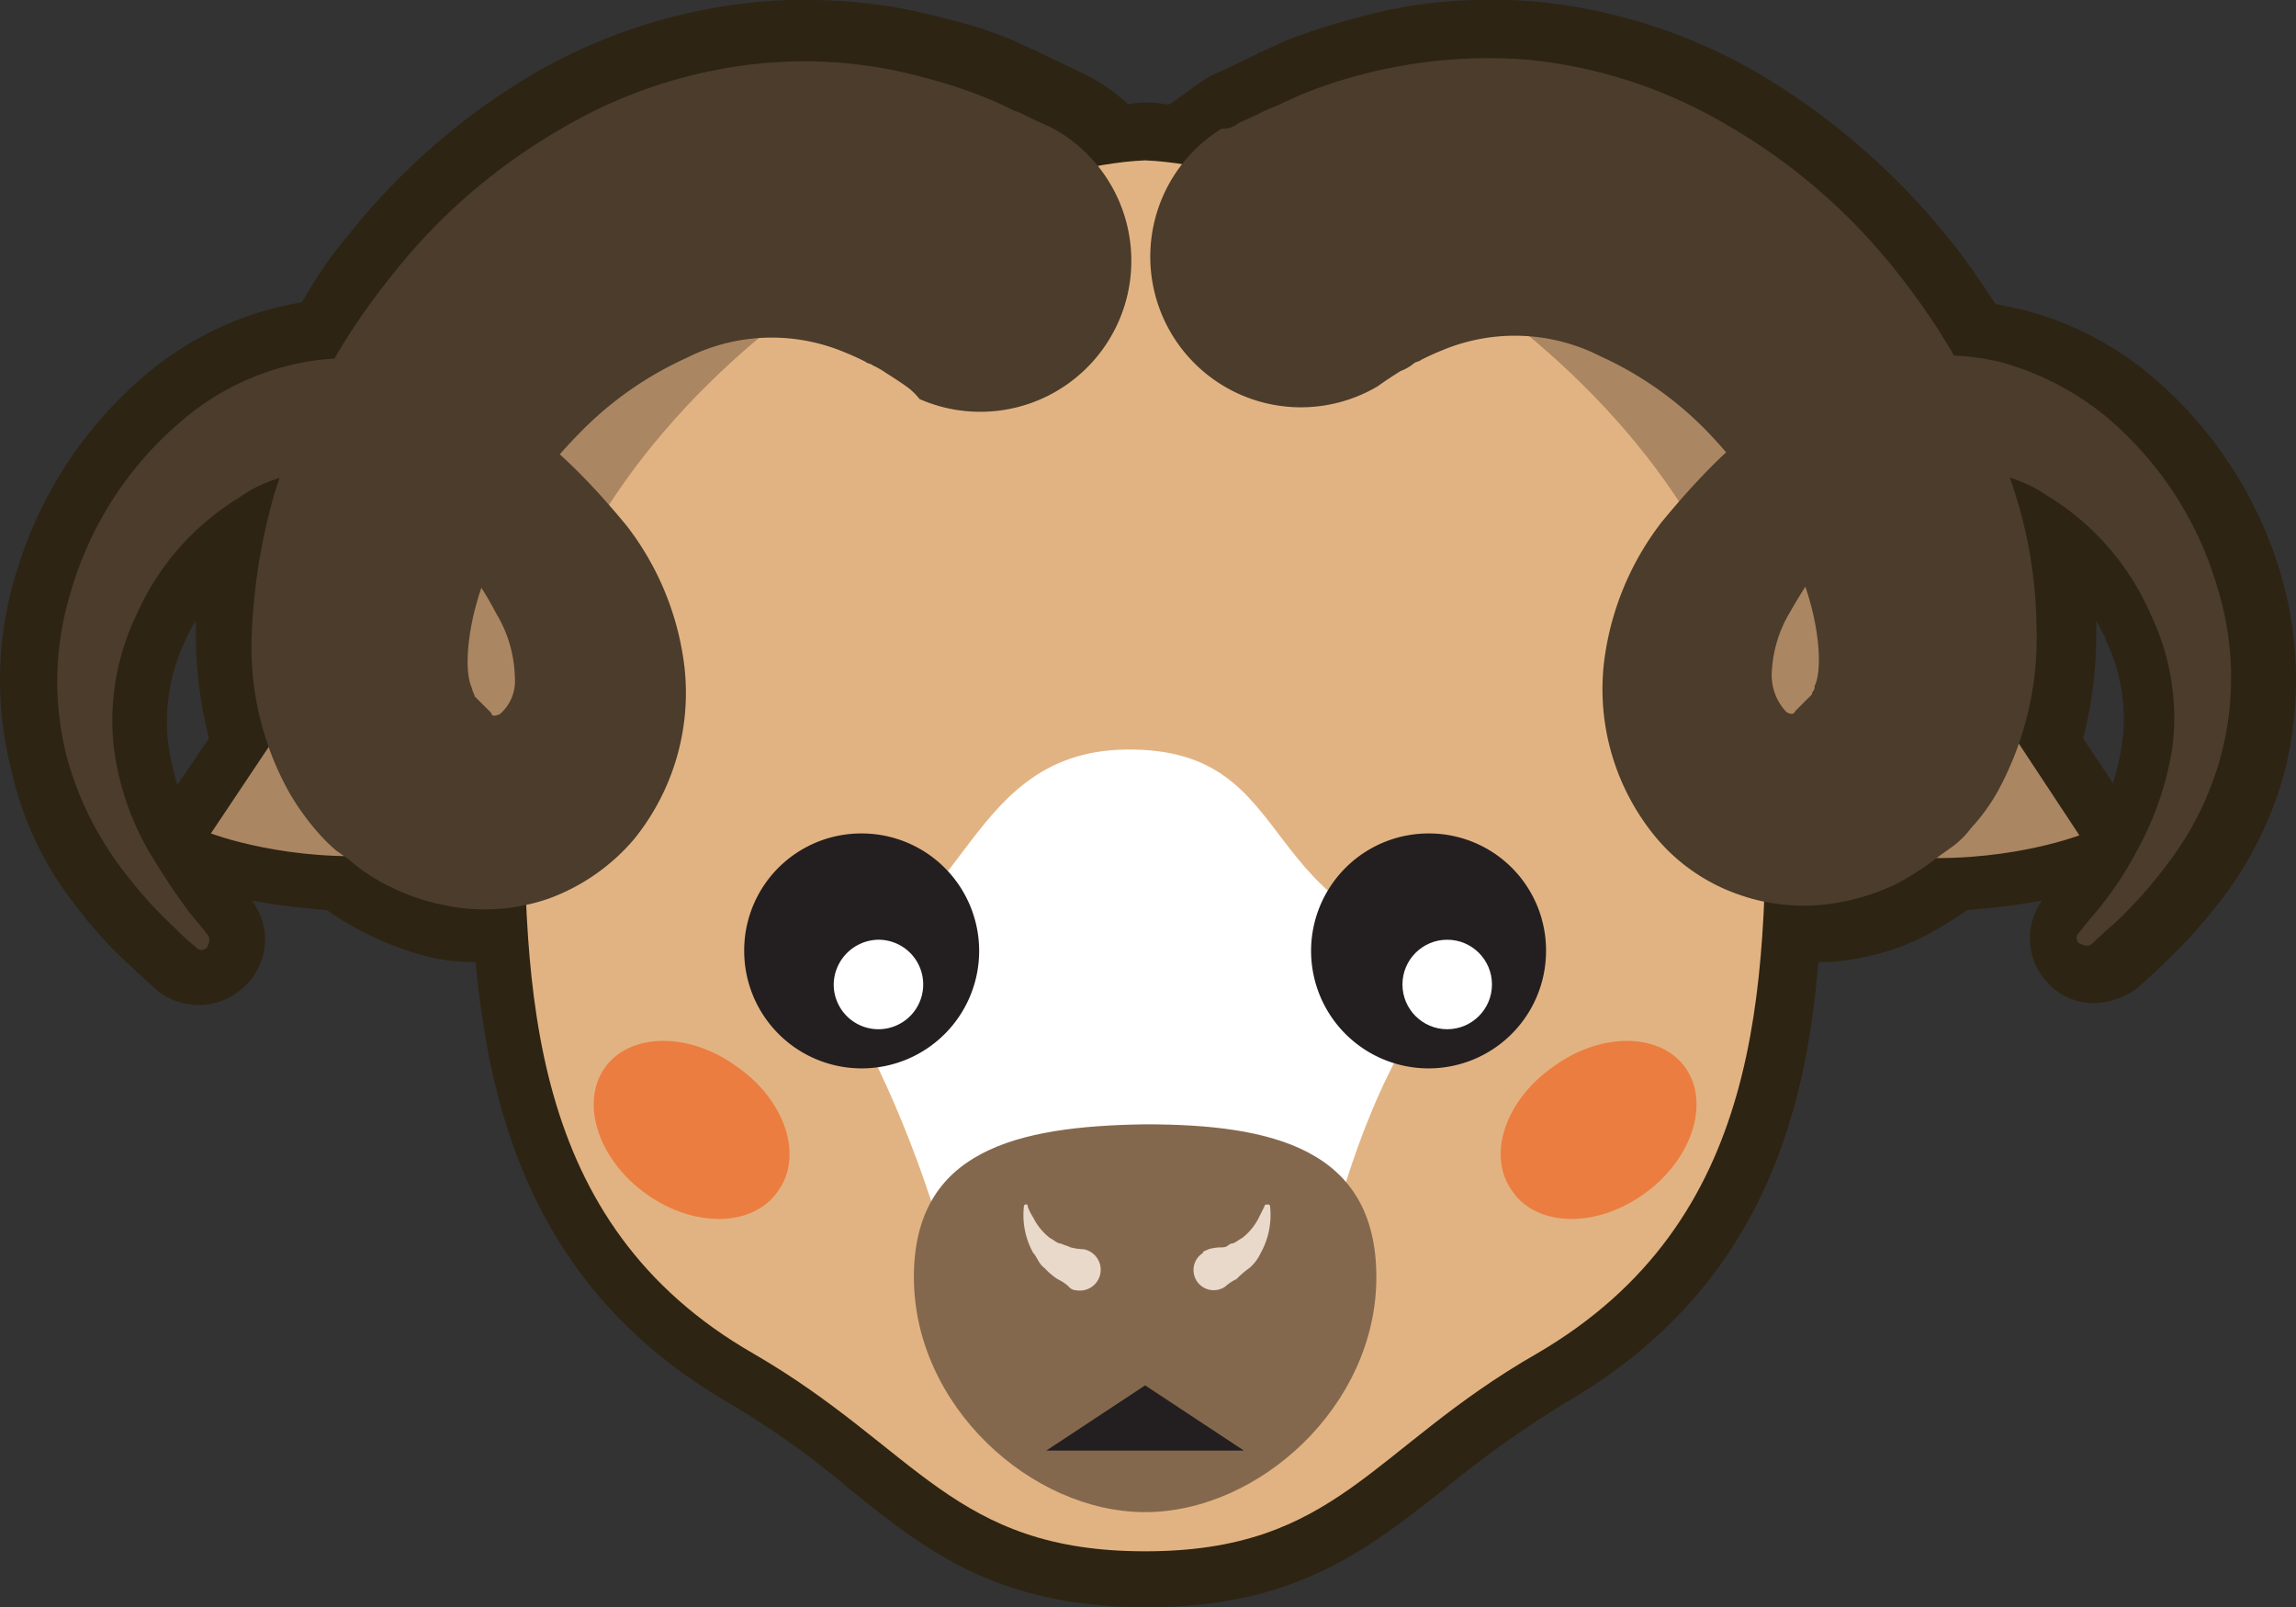 <svg id="Layer_1" data-name="Layer 1" xmlns="http://www.w3.org/2000/svg" viewBox="0 0 123.125 86.2">
  <rect x="0" y="0" width="123.125" height="86.2" fill="#333333" stroke="none"/>
  <title>Artboard 15</title>
  <g>
    <path d="M4.008,48.5a22.238,22.238,0,0,0,3.1,3.4l.2.2,1.1,1a3.566,3.566,0,0,0,2.3.8,3.523,3.523,0,0,0,2.3-.9,3.44,3.44,0,0,0,.5-4.7,36.233,36.233,0,0,0,4,.5,17.1,17.1,0,0,0,5.4,2.5,10.9,10.9,0,0,0,2.6.3c.8,8.6,3.4,17.7,13.5,23.6a47.067,47.067,0,0,1,6.6,4.7c4.1,3.3,7.9,6.3,15.9,6.3s11.8-3.1,15.9-6.3a57.025,57.025,0,0,1,6.6-4.7c10.1-5.9,12.8-14.9,13.5-23.6a10.9,10.9,0,0,0,2.6-.3,12.062,12.062,0,0,0,3.3-1.2,23.913,23.913,0,0,0,2.1-1.3,36.232,36.232,0,0,0,4-.5,3.46,3.46,0,0,0,.2,4.3,3.367,3.367,0,0,0,2.6,1.2,4.006,4.006,0,0,0,2.3-.8l1.1-1,.2-.2a29.035,29.035,0,0,0,3.1-3.4,19.7,19.7,0,0,0,3.5-7,20.079,20.079,0,0,0-.2-10.6,22.058,22.058,0,0,0-6.9-10.6,17.363,17.363,0,0,0-7-3.6c-.5-.1-.9-.2-1.4-.3-.8-1.2-1.6-2.4-2.5-3.5A37.876,37.876,0,0,0,94.408,4,29.308,29.308,0,0,0,82.508.1a22.6,22.6,0,0,0-2.6-.1,25.243,25.243,0,0,0-7.3,1,31.64,31.64,0,0,0-3.7,1.2l-1.3.6c-.1,0-.1,0-.2.1l-2.1,1a4.053,4.053,0,0,0-.9.5c-.6.4-1.1.8-1.7,1.2-.3,0-.7-.1-1-.1h-.2a3.751,3.751,0,0,0-1,.1,10.065,10.065,0,0,0-2.5-1.7l-2.1-1c-.1,0-.1-.1-.2-.1l-1.3-.6a22.525,22.525,0,0,0-3.7-1.2,27.438,27.438,0,0,0-7.4-1,22.6,22.6,0,0,0-2.6.1,29.566,29.566,0,0,0-12,3.8,36.183,36.183,0,0,0-10.1,8.8,21.641,21.641,0,0,0-2.4,3.5c-.5.1-1,.2-1.4.3a17.363,17.363,0,0,0-7,3.6,22.249,22.249,0,0,0-6.9,10.5,19.5,19.5,0,0,0-.3,10.7A17.864,17.864,0,0,0,4.008,48.5Zm5.5-6.4a15.536,15.536,0,0,1-.5-2.3,10.158,10.158,0,0,1,1-5.6,4.053,4.053,0,0,1,.5-.9v.3a22.463,22.463,0,0,0,.7,6Zm102.9-8.8c.2.3.3.6.5.9v.1a9.6,9.6,0,0,1,.9,5.5,14.187,14.187,0,0,1-.5,2.2l-1.6-2.4a22.463,22.463,0,0,0,.7-6Z" fill="#2d2413"/>
    <g>
      <g>
        <g>
          <path d="M79.108,14.6l19.8,11.1,12.6,19.1s-16.7,6.4-26.8-10.1Z" fill="#ab8662"/>
          <path d="M43.708,14.6l-19.7,11.1-12.7,19s16.7,6.4,26.8-10.1Z" fill="#ab8662"/>
        </g>
        <g>
          <path d="M61.408,8.6c-11.5.5-33.3,14.5-33.3,32.9,0,11.5.1,24.1,12.3,31.1,8.8,5.1,10.7,10.6,21,10.6s12.1-5.5,21-10.6c12.2-7.1,12.3-19.6,12.3-31.1C94.708,23.1,72.908,9.1,61.408,8.6Z" fill="#e2b382"/>
          <path d="M43.508,51c8.4,0,7.7-10.7,16.9-10.8,9.7-.1,6.4,9.4,18.8,10.8-7.8,6.9-9.5,24-9.5,24h-17.3C52.508,75,50.808,61.7,43.508,51Z" fill="#fff"/>
          <g>
            <g>
              <path d="M82.908,51a6.3,6.3,0,1,1-6.3-6.3A6.274,6.274,0,0,1,82.908,51Z" fill="#231f20"/>
              <circle cx="77.608" cy="52.8" r="2.4" fill="#fff"/>
            </g>
            <g>
              <path d="M39.908,51a6.3,6.3,0,1,0,6.3-6.3A6.274,6.274,0,0,0,39.908,51Z" fill="#231f20"/>
              <path d="M44.708,52.8a2.4,2.4,0,1,0,2.4-2.4A2.433,2.433,0,0,0,44.708,52.8Z" fill="#fff"/>
            </g>
          </g>
          <g>
            <path d="M49.008,68.5c0,6.9,6.3,12.6,12.4,12.6s12.4-5.7,12.4-12.6-5.6-8.2-12.4-8.2C54.508,60.4,49.008,61.7,49.008,68.5Z" fill="#84684d"/>
            <g>
              <path d="M64.808,67a2.442,2.442,0,0,1,.7-.1c.3,0,.3-.1.5-.2.2,0,.4-.2.6-.3a3.126,3.126,0,0,0,.9-1.1l.3-.6c0-.1.1-.1.2-.1a.1.1,0,0,1,.1.1,4.2,4.2,0,0,1-.5,2.5,2.407,2.407,0,0,1-.6.8,5.077,5.077,0,0,0-.7.6,2.475,2.475,0,0,0-.6.4,1.082,1.082,0,1,1-1.2-1.8C64.508,67.1,64.608,67.1,64.808,67Z" fill="#e9d9cb"/>
              <path d="M57.308,69a2.475,2.475,0,0,0-.6-.4,3.736,3.736,0,0,1-.7-.6c-.3-.2-.4-.6-.6-.8a4.2,4.2,0,0,1-.5-2.5.1.1,0,0,1,.1-.1c.1,0,.1,0,.1.1a2.83,2.83,0,0,0,.3.6,3.126,3.126,0,0,0,.9,1.1c.2.1.4.3.6.3.2.1.3.1.5.2a3.2,3.2,0,0,0,.7.1,1.118,1.118,0,0,1-.4,2.2A.519.519,0,0,1,57.308,69Z" fill="#e9d9cb"/>
            </g>
            <polygon points="56.108 77.8 61.408 74.3 66.708 77.8 56.108 77.8" fill="#231f20"/>
          </g>
        </g>
      </g>
      <g opacity="0.7">
        <path d="M90.408,57.3c-1.3-1.9-4.5-2-7.1-.1-2.6,1.8-3.6,4.8-2.2,6.7,1.3,1.9,4.5,2,7.1.1C90.708,62.2,91.708,59.2,90.408,57.3Z" fill="#f06724"/>
        <path d="M32.408,57.3c1.3-1.9,4.5-2,7.1-.1,2.6,1.8,3.6,4.8,2.2,6.7-1.3,1.9-4.5,2-7.1.1C32.108,62.2,31.108,59.2,32.408,57.3Z" fill="#f06724"/>
      </g>
      <g>
        <path d="M66.408,6.6s.5-.2,1.3-.6a4.872,4.872,0,0,1,.7-.3c.4-.2.9-.4,1.3-.6a25.514,25.514,0,0,1,3.3-1.1,26.748,26.748,0,0,1,8.9-.8,25.941,25.941,0,0,1,10.7,3.5,31.819,31.819,0,0,1,9.2,8,36.849,36.849,0,0,1,6.2,11.6,24.266,24.266,0,0,1,1.2,7.3,17.175,17.175,0,0,1-2,8.7,10.093,10.093,0,0,1-1.5,2.1,4.714,4.714,0,0,1-1,1l-.7.5a15.02,15.02,0,0,1-2.3,1.5,11.422,11.422,0,0,1-2.6.9,10.394,10.394,0,0,1-5.8-.3,10.1,10.1,0,0,1-4.6-3.2,12.47,12.47,0,0,1-2.7-9.2,15.336,15.336,0,0,1,3.1-7.6c2.8-3.4,6.2-6.8,10.9-8.3a13.57,13.57,0,0,1,7.2-.3,15.226,15.226,0,0,1,5.8,3,18.858,18.858,0,0,1,5.9,9.1,16.3,16.3,0,0,1,.2,9,16.774,16.774,0,0,1-3,6,23.762,23.762,0,0,1-2.8,3.1c-.7.6-1.1,1-1.1,1-.2.2-.5.1-.7,0a.375.375,0,0,1,0-.6h0s.3-.4.9-1.1a18.553,18.553,0,0,0,2.2-3.3,16.756,16.756,0,0,0,1.9-5.6,12.914,12.914,0,0,0-1.2-7.1,13.933,13.933,0,0,0-5.5-6.3,7.544,7.544,0,0,0-7.5-.6c-2.4,1.2-4.6,3.8-6.3,6.8a6.877,6.877,0,0,0-1,3.4,2.879,2.879,0,0,0,.8,2c.4.2.4,0,.5-.1l.2-.2.2-.2.5-.5c-.1.1,0-.1,0-.1a.367.367,0,0,0,.1-.3c.5-1,.2-4-1-6.6a24.57,24.57,0,0,0-4.7-7,18.808,18.808,0,0,0-5.8-4.1,10.1,10.1,0,0,0-8.5-.3c-.5.2-.9.4-1.1.5-.1.1-.3.1-.4.2a2.506,2.506,0,0,1-.7.4c-.8.5-1.2.8-1.2.8a8.078,8.078,0,0,1-8.4-13.8,1.222,1.222,0,0,0,.9-.3Z" fill="#4b3c2b"/>
        <path d="M48.708,20.8s-.4-.3-1.2-.8a4.348,4.348,0,0,0-.7-.4c-.1-.1-.3-.1-.4-.2-.2-.1-.6-.3-1.1-.5a10.11,10.11,0,0,0-8.5.3,18.808,18.808,0,0,0-5.8,4.1,22.669,22.669,0,0,0-4.7,7c-1.2,2.6-1.5,5.6-1,6.6a1.007,1.007,0,0,0,.1.3s.1.2,0,.1l.5.5.2.2.2.2c.1.1,0,.3.5.1a2.351,2.351,0,0,0,.8-2,6.877,6.877,0,0,0-1-3.4,17.412,17.412,0,0,0-6.3-6.8,7.31,7.31,0,0,0-7.5.6,13.933,13.933,0,0,0-5.5,6.3,13.058,13.058,0,0,0-1.2,7.1,14.8,14.8,0,0,0,1.9,5.6,37.074,37.074,0,0,0,2.2,3.3c.6.7.9,1.1.9,1.1h0c.2.2.1.5,0,.7a.375.375,0,0,1-.6,0,11.765,11.765,0,0,1-1.1-1,23.762,23.762,0,0,1-2.8-3.1,17.672,17.672,0,0,1-3-6,16.292,16.292,0,0,1,.2-9,18.857,18.857,0,0,1,5.9-9.1,13.953,13.953,0,0,1,5.8-3,12.637,12.637,0,0,1,7.2.3c4.7,1.6,8.1,4.9,10.9,8.3a15.336,15.336,0,0,1,3.1,7.6,12.47,12.47,0,0,1-2.7,9.2,10.919,10.919,0,0,1-4.6,3.2,10.484,10.484,0,0,1-5.8.3,11.424,11.424,0,0,1-2.6-.9,10.029,10.029,0,0,1-2.3-1.5l-.7-.5a9.322,9.322,0,0,1-1-1,13.655,13.655,0,0,1-1.5-2.1,16.01,16.01,0,0,1-2-8.7,31.808,31.808,0,0,1,1.2-7.3,35.787,35.787,0,0,1,6.2-11.6,31.616,31.616,0,0,1,9.2-8,25.941,25.941,0,0,1,10.7-3.5,24.125,24.125,0,0,1,8.9.8,25.507,25.507,0,0,1,3.3,1.1c.5.2.9.4,1.3.6a4.88,4.88,0,0,1,.7.3c.8.4,1.3.6,1.3.6h0a8.1,8.1,0,0,1-7,14.6A3.393,3.393,0,0,0,48.708,20.8Z" fill="#4b3c2b"/>
      </g>
    </g>
  </g>
</svg>
